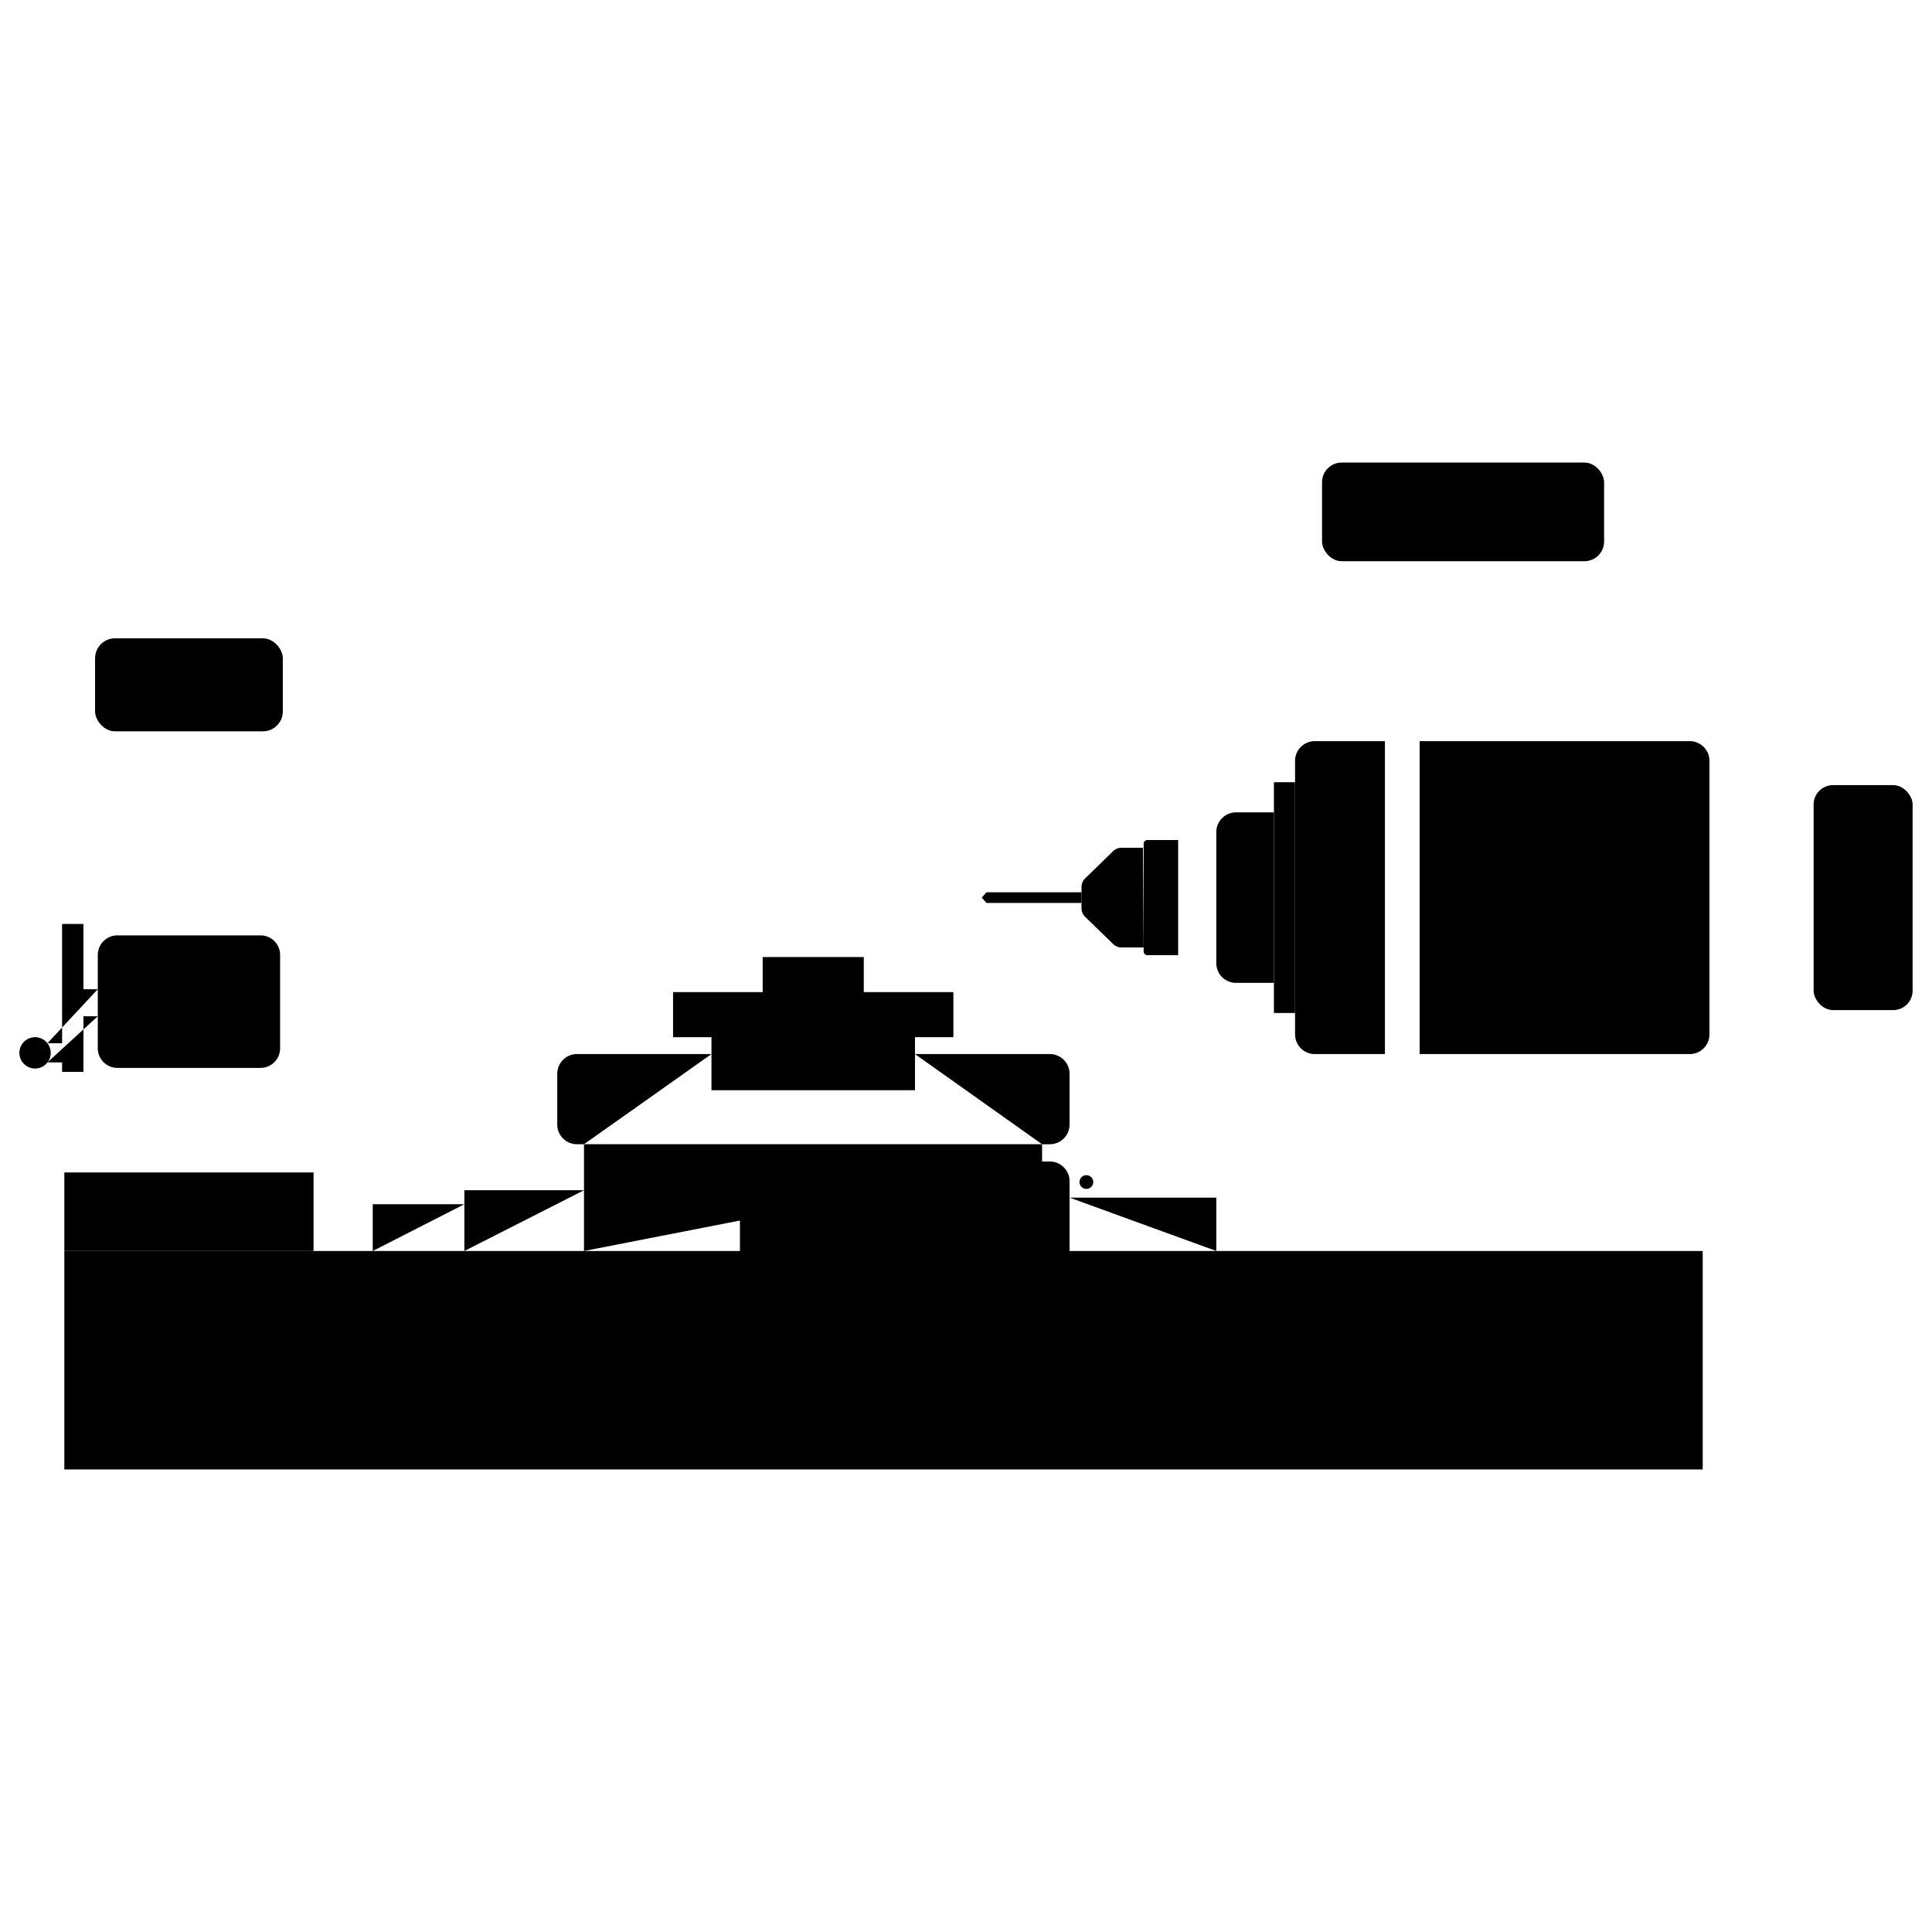 <svg xmlns="http://www.w3.org/2000/svg" viewBox="0 0 500 500">
  <g>
    <polyline class="a" points="227.562 323.757 16.651 323.757 16.651 380.291 440.659 380.291 440.659 323.757 229.64 323.757"/>
    <polyline class="a" points="16.651 323.757 16.651 303.43 81.15 303.43 81.15 323.757"/>
    <g>
      <g>
        <line class="a" x1="29.98" y1="303.43" x2="29.98" y2="276.37"/>
        <line class="a" x1="67.82" y1="303.43" x2="67.82" y2="276.37"/>
      </g>
      <g>
        <line class="a" x1="67.82" y1="242.075" x2="67.82" y2="189.271"/>
        <line class="a" x1="29.98" y1="242.075" x2="29.98" y2="189.271"/>
      </g>
    </g>
    <path class="a" d="M47.028,276.37H67.42a5.074,5.074,0,0,0,5.074-5.074V247.149a5.074,5.074,0,0,0-5.074-5.074H30.381a5.074,5.074,0,0,0-5.074,5.074v24.147A5.074,5.074,0,0,0,30.381,276.37Z"/>
    <rect class="a" x="24.608" y="165.198" width="48.585" height="24.073" rx="5.154" ry="5.154"/>
    <line class="a" x1="43.659" y1="242.075" x2="43.659" y2="189.271"/>
    <line class="a" x1="48.9" y1="242.075" x2="48.9" y2="189.271"/>
    <line class="a" x1="43.659" y1="276.37" x2="43.659" y2="303.43"/>
    <line class="a" x1="48.9" y1="303.43" x2="48.9" y2="276.37"/>
    <polyline class="a" points="25.307 256.011 21.6 256.011 21.6 239.119 16.067 239.119 16.067 269.991 12.28 269.991"/>
    <polyline class="a" points="12.28 274.942 16.067 274.942 16.067 277.398 21.6 277.398 21.6 263.01 25.307 263.01"/>
    <circle class="a" cx="9.073" cy="272.478" r="4.056"/>
    <polyline class="a" points="151.138 323.757 151.138 296.125 269.69 296.125 269.69 300.599"/>
    <path class="a" d="M276.801,308.536v30.899a5.107,5.107,0,0,1-5.107,5.107H196.599a5.107,5.107,0,0,1-5.107-5.107V305.706a5.107,5.107,0,0,1,5.107-5.107H271.694a5.107,5.107,0,0,1,5.107,5.107v1.101"/>
    <path class="a" d="M236.796,272.793h34.908a5.098,5.098,0,0,1,5.098,5.098v13.138a5.098,5.098,0,0,1-5.098,5.098H269.69"/>
    <path class="a" d="M151.138,296.125H149.315a5.098,5.098,0,0,1-5.098-5.098V277.89a5.098,5.098,0,0,1,5.098-5.098h34.812"/>
    <polyline class="a" points="151.138 308.031 120.176 308.031 120.176 323.757"/>
    <polyline class="a" points="120.176 311.654 96.464 311.654 96.464 323.757"/>
    <line class="a" x1="96.464" y1="315.894" x2="81.15" y2="315.894"/>
    <polyline class="a" points="276.801 309.941 314.777 309.941 314.777 323.757"/>
    <path class="a" d="M358.415,191.808H340.262a5.102,5.102,0,0,0-5.102,5.102v70.781a5.102,5.102,0,0,0,5.102,5.102h18.153"/>
    <path class="a" d="M367.406,272.793H437.305a5.102,5.102,0,0,0,5.102-5.102V196.91a5.102,5.102,0,0,0-5.102-5.102H367.406"/>
    <line class="a" x1="350.852" y1="323.757" x2="350.852" y2="272.793"/>
    <line class="a" x1="410.637" y1="323.757" x2="410.637" y2="272.793"/>
    <line class="a" x1="350.852" y1="191.808" x2="350.852" y2="145.245"/>
    <line class="a" x1="410.637" y1="191.808" x2="410.637" y2="145.245"/>
    <rect class="a" x="342.139" y="119.709" width="73.004" height="25.536" rx="5.094" ry="5.094"/>
    <line class="a" x1="358.415" y1="323.757" x2="358.415" y2="145.245"/>
    <line class="a" x1="367.406" y1="323.757" x2="367.406" y2="145.245"/>
    <line class="a" x1="314.777" y1="316.849" x2="350.852" y2="316.849"/>
    <polyline class="a" points="335.16 262.161 329.69 262.161 329.69 202.44 335.16 202.44"/>
    <path class="a" d="M329.69,210.239h-9.806a5.107,5.107,0,0,0-5.107,5.107v33.91a5.107,5.107,0,0,0,5.107,5.107h9.806"/>
    <g>
      <line class="a" x1="442.407" y1="212.872" x2="469.36" y2="212.872"/>
      <line class="a" x1="442.407" y1="251.729" x2="469.36" y2="251.729"/>
    </g>
    <rect class="a" x="469.36" y="203.188" width="25.623" height="58.224" rx="5.031" ry="5.031"/>
    <line class="a" x1="304.904" y1="219.399" x2="314.777" y2="219.399"/>
    <path class="a" d="M295.979,245.202h-5.751a3.058,3.058,0,0,1-2.132-.866l-7.273-7.072a3.058,3.058,0,0,1-.926-2.192v-5.543a3.058,3.058,0,0,1,.926-2.192l7.273-7.072a3.058,3.058,0,0,1,2.132-.866h5.561"/>
    <line class="a" x1="314.777" y1="245.202" x2="304.904" y2="245.202"/>
    <polyline class="a" points="279.897 230.915 255.309 230.915 254.071 232.3 255.309 233.686 279.897 233.686"/>
    <rect class="a" x="389.73" y="334.379" width="39.586" height="24.23" rx="1.458" ry="1.458"/>
    <g>
      <circle class="a" cx="403.503" cy="346.494" r="5.081"/>
      <circle class="a" cx="418.053" cy="346.494" r="2.571"/>
    </g>
    <g>
      <g>
        <g>
          <line class="a" x1="379.709" y1="237.215" x2="374.803" y2="232.308"/>
          <line class="a" x1="387.377" y1="244.883" x2="381.039" y2="238.545"/>
          <line class="a" x1="397.966" y1="255.471" x2="391.63" y2="249.135"/>
          <line class="a" x1="404.158" y1="261.663" x2="399.252" y2="256.758"/>
          <line class="a" x1="397.883" y1="258.177" x2="402.763" y2="263.058"/>
          <line class="a" x1="390.236" y1="250.531" x2="396.542" y2="256.836"/>
          <line class="a" x1="379.644" y1="239.939" x2="385.937" y2="246.232"/>
          <line class="a" x1="373.423" y1="233.718" x2="378.315" y2="238.609"/>
        </g>
        <circle class="a" cx="372.122" cy="231.022" r="2.975"/>
        <circle class="a" cx="405.445" cy="264.345" r="2.975"/>
      </g>
      <g>
        <g>
          <line class="a" x1="378.315" y1="256.758" x2="373.423" y2="261.65"/>
          <line class="a" x1="385.899" y1="249.174" x2="379.645" y2="255.428"/>
          <line class="a" x1="396.542" y1="238.531" x2="390.236" y2="244.837"/>
          <line class="a" x1="402.763" y1="232.31" x2="397.883" y2="237.19"/>
          <line class="a" x1="399.277" y1="238.584" x2="404.158" y2="233.704"/>
          <line class="a" x1="391.63" y1="246.232" x2="397.938" y2="239.924"/>
          <line class="a" x1="381.039" y1="256.822" x2="387.332" y2="250.53"/>
          <line class="a" x1="374.818" y1="263.044" x2="379.684" y2="258.177"/>
        </g>
        <circle class="a" cx="372.122" cy="264.345" r="2.975"/>
        <circle class="a" cx="405.445" cy="231.022" r="2.975"/>
      </g>
      <circle class="a" cx="388.784" cy="247.684" r="3.196"/>
      <circle class="a" cx="388.797" cy="247.684" r="11.99"/>
      <circle class="a" cx="388.784" cy="247.684" r="13.854"/>
    </g>
    <g>
      <circle class="a" cx="389.85" cy="218.984" r="4.275"/>
      <line class="a" x1="400.318" y1="204.144" x2="392.832" y2="215.817"/>
      <line class="a" x1="391.484" y1="214.952" x2="398.969" y2="203.279"/>
      <circle class="a" cx="400.52" cy="202.344" r="1.784"/>
    </g>
    <g>
      <circle class="a" cx="218.359" cy="312.759" r="4.275"/>
      <line class="a" x1="230.102" y1="326.612" x2="220.677" y2="316.44"/>
      <line class="a" x1="221.852" y1="315.351" x2="231.277" y2="325.523"/>
      <circle class="a" cx="231.793" cy="327.259" r="1.784"/>
    </g>
    <g>
      <circle class="a" cx="262.826" cy="313.325" r="4.275"/>
      <line class="a" x1="279.945" y1="307.264" x2="267.09" y2="312.464"/>
      <line class="a" x1="266.489" y1="310.979" x2="279.344" y2="305.779"/>
      <circle class="a" cx="281.151" cy="305.912" r="1.784"/>
    </g>
    <g>
      <circle class="a" cx="420.767" cy="222.026" r="4.275"/>
      <line class="a" x1="431.234" y1="207.187" x2="423.749" y2="218.86"/>
      <line class="a" x1="422.4" y1="217.995" x2="429.885" y2="206.322"/>
      <circle class="a" cx="431.436" cy="205.387" r="1.784"/>
    </g>
    <path class="a" d="M296.954,217.395h7.94a.01.01,0,0,1,.01.01v29.791a.01.01,0,0,1-.01.01H296.954a.975.975,0,0,1-.975-.975v-27.86A.975.975,0,0,1,296.954,217.395Z"/>
    <polygon class="a" points="236.796 282.145 236.796 268.423 246.734 268.423 246.734 256.758 223.545 256.758 223.545 247.684 197.378 247.684 197.378 256.758 174.189 256.758 174.189 268.423 184.128 268.423 184.128 282.145 236.796 282.145"/>
    <line class="a" x1="184.128" y1="268.423" x2="236.796" y2="268.423"/>
    <line class="a" x1="197.378" y1="256.758" x2="223.545" y2="256.758"/>
  </g>
</svg>
